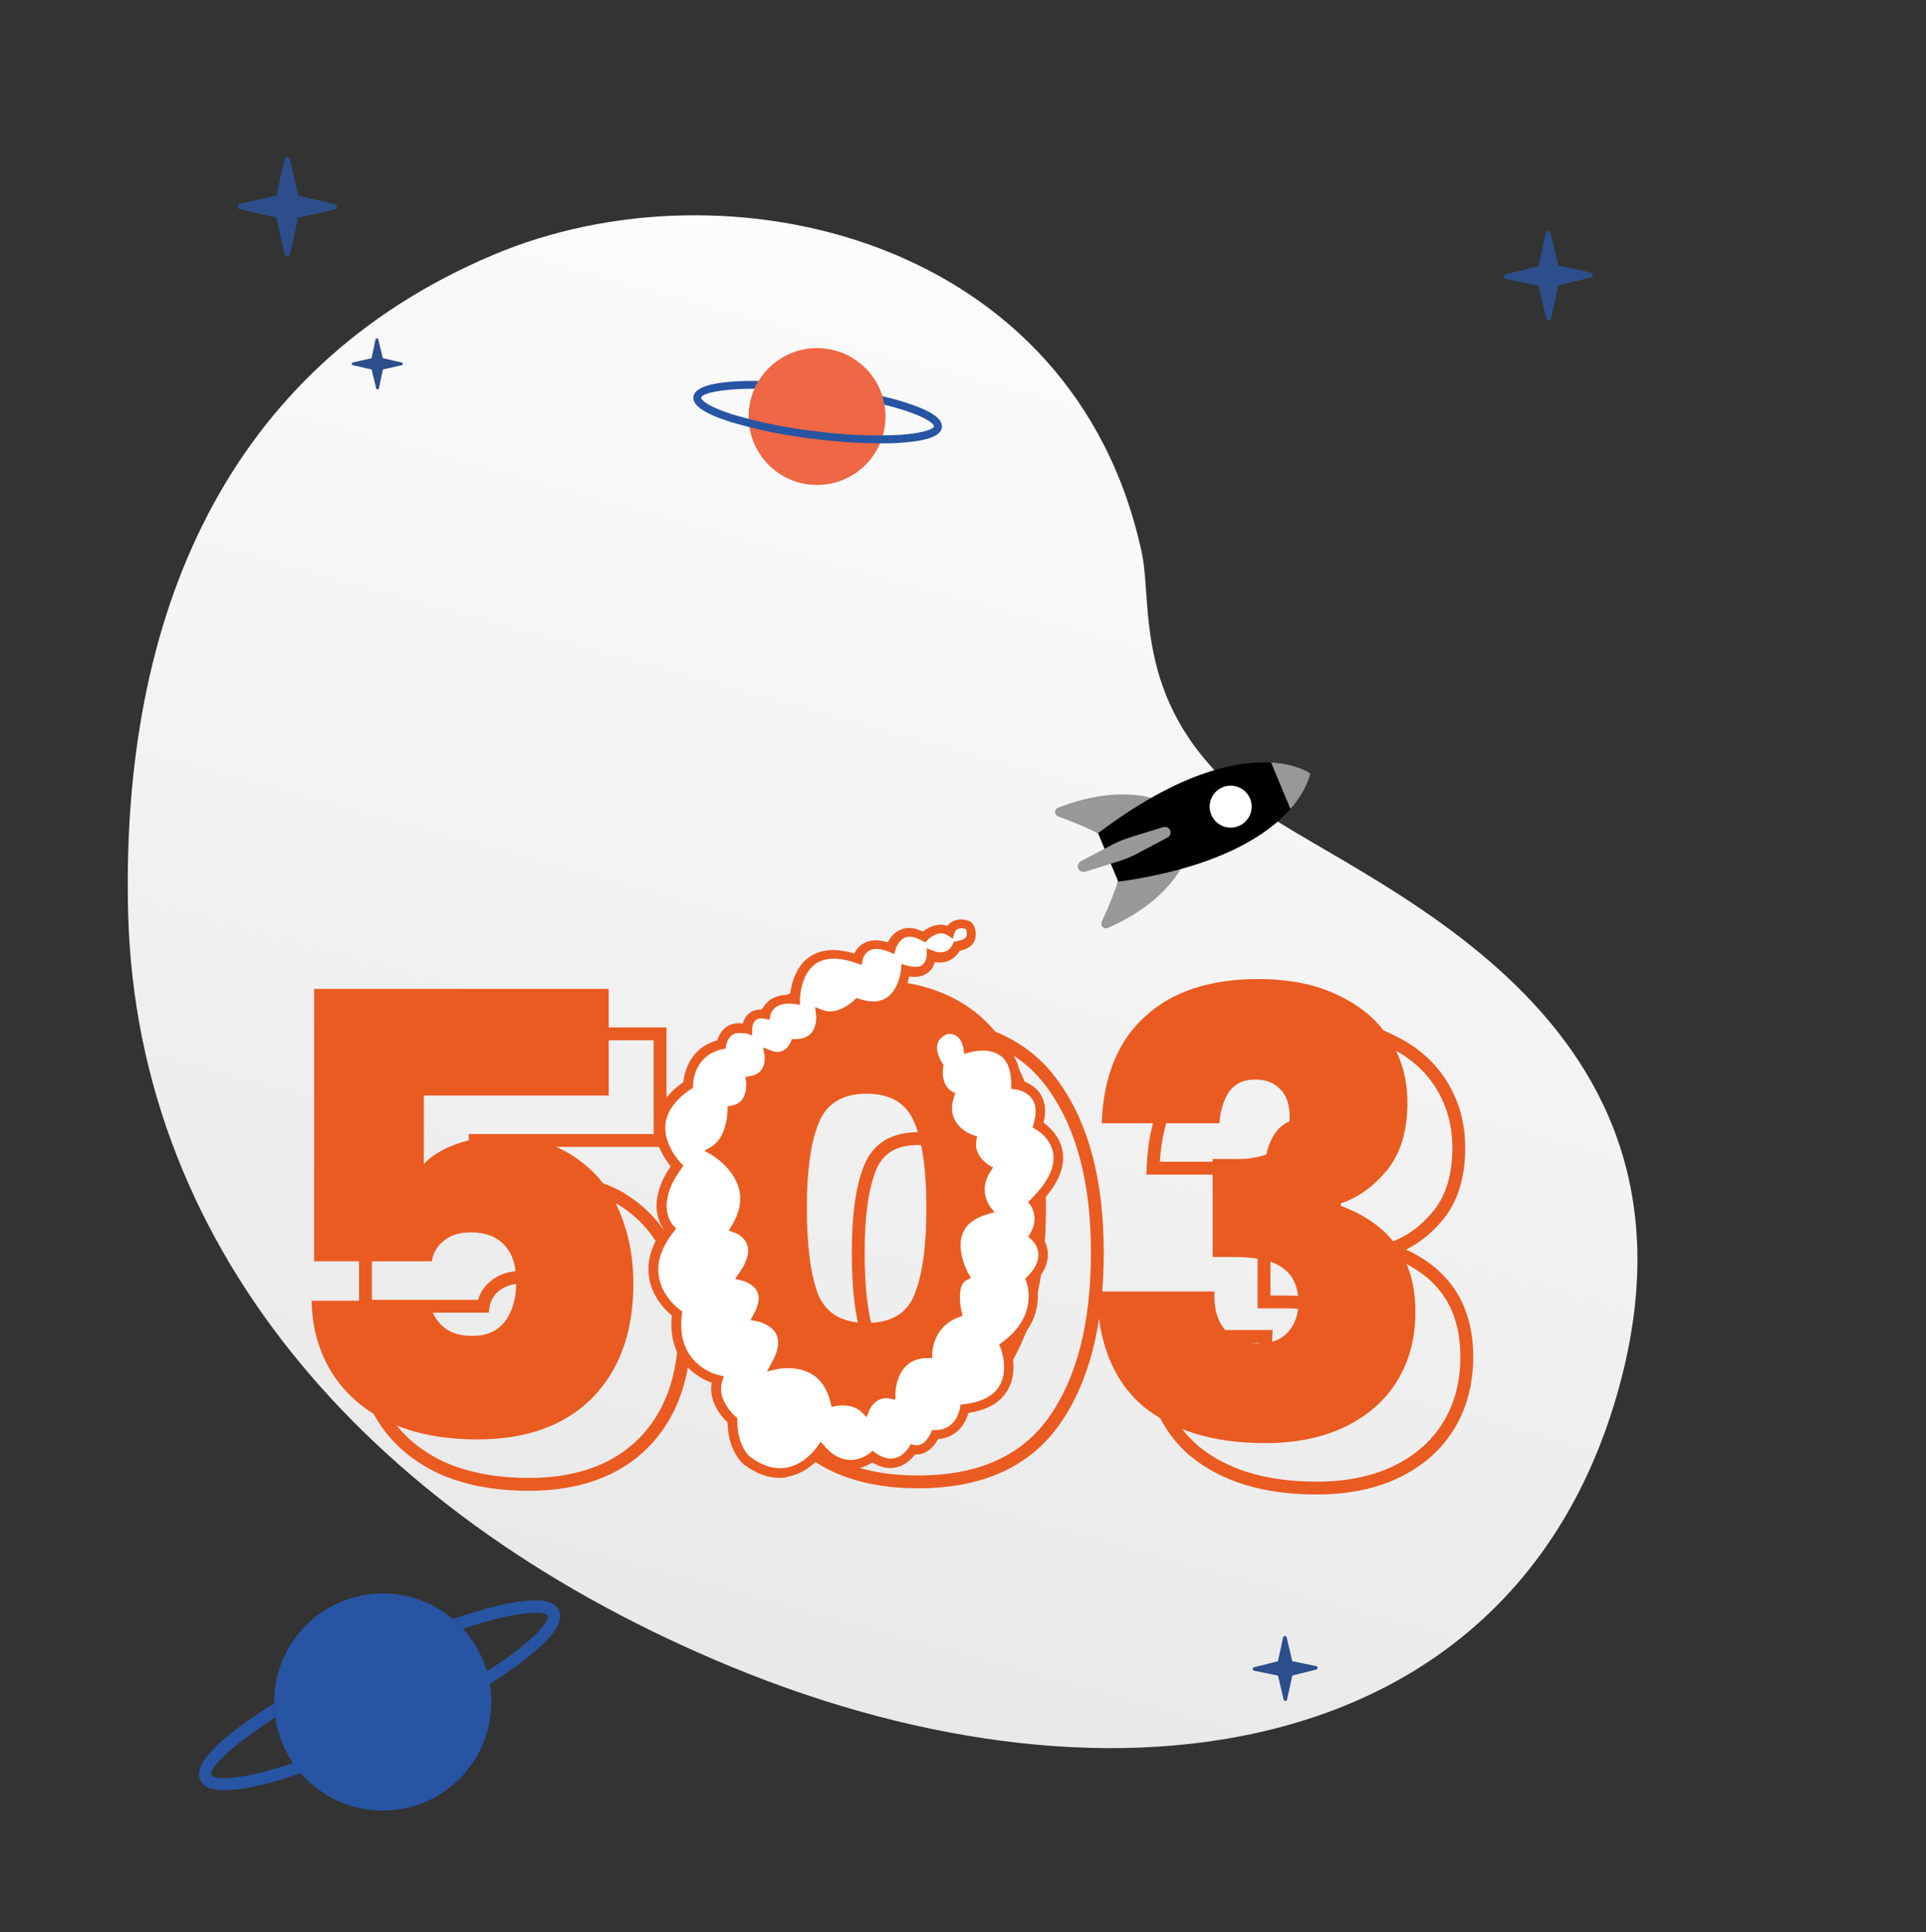 <svg width="300" height="301" viewBox="0 0 300 301" fill="none" xmlns="http://www.w3.org/2000/svg">
<rect x="0" y="0" width="300" height="301" fill="#333333" stroke="none"/>
<mask id="mask0" mask-type="alpha" maskUnits="userSpaceOnUse" x="0" y="0" width="300" height="301">
<rect y="0.227" width="300" height="300" fill="white"/>
</mask>
<g mask="url(#mask0)">
<path d="M177.868 86.195C179.577 94.504 176.366 110.146 194.116 124.577C209.069 136.733 267.954 155.823 252.485 215.005C237.016 274.188 174.388 284.632 113.809 259.604C58.987 236.954 21.371 195.615 19.964 142.367C18.738 95.752 35.386 57.211 76.8 39.719C113.058 24.351 167.335 36.835 177.868 86.195Z" fill="url(#paint0_linear)"/>
<path d="M102.816 177.659V178.659H103.816V177.659H102.816ZM74.016 177.659V176.659H73.016V177.659H74.016ZM74.016 188.315H73.016V190.819L74.741 189.003L74.016 188.315ZM79.008 185.243L78.666 184.303V184.303L79.008 185.243ZM97.536 187.259L96.969 188.083L96.977 188.088L97.536 187.259ZM104.448 195.611L105.368 195.219L104.448 195.611ZM100.224 224.795L100.931 225.502L100.936 225.496L100.224 224.795ZM68.544 228.539L68.109 229.439L68.118 229.443L68.127 229.447L68.544 228.539ZM59.712 220.859L58.865 221.39L59.712 220.859ZM56.544 209.627V208.627H55.529L55.544 209.642L56.544 209.627ZM74.88 209.627L75.872 209.497L75.758 208.627H74.88V209.627ZM76.8 213.467L76.093 214.174V214.174L76.8 213.467ZM86.688 212.795L87.488 213.395L86.688 212.795ZM86.592 200.987L85.85 201.657L85.859 201.666L85.867 201.675L86.592 200.987ZM77.088 200.315L77.719 201.091L77.724 201.086L77.088 200.315ZM75.264 203.483V204.483H76.125L76.253 203.631L75.264 203.483ZM56.928 203.483H55.928V204.483H56.928V203.483ZM56.928 161.051V160.051H55.928V161.051H56.928ZM102.816 161.051H103.816V160.051H102.816V161.051ZM102.816 176.659H74.016V178.659H102.816V176.659ZM73.016 177.659V188.315H75.016V177.659H73.016ZM74.741 189.003C75.825 187.862 77.345 186.911 79.35 186.182L78.666 184.303C76.447 185.11 74.639 186.207 73.291 187.626L74.741 189.003ZM79.35 186.182C81.338 185.459 83.556 185.091 86.016 185.091V183.091C83.356 183.091 80.902 183.49 78.666 184.303L79.35 186.182ZM86.016 185.091C90.47 185.091 94.1 186.11 96.969 188.083L98.103 186.435C94.828 184.183 90.778 183.091 86.016 183.091V185.091ZM96.977 188.088C99.954 190.093 102.132 192.725 103.528 196.002L105.368 195.219C103.82 191.584 101.39 188.648 98.095 186.429L96.977 188.088ZM103.528 196.002C104.943 199.324 105.656 202.965 105.656 206.939H107.656C107.656 202.72 106.897 198.809 105.368 195.219L103.528 196.002ZM105.656 206.939C105.656 214.294 103.574 219.97 99.512 224.093L100.936 225.496C105.45 220.915 107.656 214.688 107.656 206.939H105.656ZM99.517 224.087C95.462 228.143 89.79 230.227 82.368 230.227V232.227C90.178 232.227 96.41 230.022 100.931 225.502L99.517 224.087ZM82.368 230.227C77.167 230.227 72.707 229.349 68.961 227.63L68.127 229.447C72.189 231.312 76.945 232.227 82.368 232.227V230.227ZM68.979 227.638C65.29 225.855 62.497 223.415 60.559 220.327L58.865 221.39C61.023 224.83 64.118 227.51 68.109 229.439L68.979 227.638ZM60.559 220.327C58.617 217.233 57.605 213.671 57.544 209.611L55.544 209.642C55.611 214.03 56.711 217.956 58.865 221.39L60.559 220.327ZM56.544 210.627H74.88V208.627H56.544V210.627ZM73.888 209.756C74.11 211.455 74.855 212.936 76.093 214.174L77.507 212.759C76.569 211.821 76.034 210.742 75.872 209.497L73.888 209.756ZM76.093 214.174C77.43 215.51 79.324 216.099 81.6 216.099V214.099C79.652 214.099 78.347 213.599 77.507 212.759L76.093 214.174ZM81.6 216.099C84.095 216.099 86.114 215.226 87.488 213.395L85.888 212.195C84.958 213.435 83.585 214.099 81.6 214.099V216.099ZM87.488 213.395C88.807 211.636 89.416 209.355 89.416 206.651H87.416C87.416 209.066 86.873 210.881 85.888 212.195L87.488 213.395ZM89.416 206.651C89.416 204.005 88.771 201.829 87.317 200.298L85.867 201.675C86.845 202.704 87.416 204.304 87.416 206.651H89.416ZM87.334 200.316C85.879 198.708 83.817 197.971 81.312 197.971V199.971C83.415 199.971 84.873 200.577 85.85 201.657L87.334 200.316ZM81.312 197.971C79.406 197.971 77.757 198.468 76.452 199.543L77.724 201.086C78.595 200.369 79.762 199.971 81.312 199.971V197.971ZM76.457 199.538C75.244 200.524 74.505 201.802 74.275 203.334L76.253 203.631C76.407 202.603 76.884 201.769 77.719 201.091L76.457 199.538ZM75.264 202.483H56.928V204.483H75.264V202.483ZM57.928 203.483V161.051H55.928V203.483H57.928ZM56.928 162.051H102.816V160.051H56.928V162.051ZM101.816 161.051V177.659H103.816V161.051H101.816ZM121.87 169.115L122.687 169.692V169.692L121.87 169.115ZM164.11 169.115L163.294 169.692L163.298 169.697L164.11 169.115ZM164.206 221.339L163.39 220.761L164.206 221.339ZM121.774 221.339L120.954 221.91L120.958 221.916L121.774 221.339ZM150.478 181.979L149.548 182.347L149.551 182.353L150.478 181.979ZM135.502 181.979L136.429 182.353L136.432 182.347L135.502 181.979ZM135.406 208.571L134.47 208.922L134.474 208.934L134.479 208.945L135.406 208.571ZM150.478 208.571L149.548 208.202L149.544 208.213L150.478 208.571ZM116.15 195.131C116.15 184.246 118.367 175.802 122.687 169.692L121.054 168.537C116.414 175.099 114.15 183.999 114.15 195.131H116.15ZM122.687 169.692C126.934 163.685 133.628 160.611 142.99 160.611V158.611C133.152 158.611 125.766 161.873 121.054 168.537L122.687 169.692ZM142.99 160.611C152.352 160.611 159.046 163.685 163.294 169.692L164.927 168.537C160.214 161.873 152.828 158.611 142.99 158.611V160.611ZM163.298 169.697C167.679 175.806 169.926 184.248 169.926 195.131H171.926C171.926 183.997 169.63 175.095 164.923 168.532L163.298 169.697ZM169.926 195.131C169.926 206.146 167.709 214.653 163.39 220.761L165.023 221.916C169.664 215.352 171.926 206.387 171.926 195.131H169.926ZM163.39 220.761C159.143 226.767 152.419 229.843 142.99 229.843V231.843C152.889 231.843 160.309 228.582 165.023 221.916L163.39 220.761ZM142.99 229.843C133.561 229.843 126.837 226.767 122.591 220.761L120.958 221.916C125.671 228.582 133.091 231.843 142.99 231.843V229.843ZM122.595 220.767C118.337 214.658 116.15 206.149 116.15 195.131H114.15C114.15 206.385 116.38 215.347 120.954 221.91L122.595 220.767ZM153.302 195.131C153.302 189.326 152.693 184.79 151.405 181.604L149.551 182.353C150.695 185.183 151.302 189.415 151.302 195.131H153.302ZM151.408 181.611C150.731 179.901 149.673 178.566 148.218 177.671C146.773 176.782 145.011 176.371 142.99 176.371V178.371C144.746 178.371 146.119 178.727 147.17 179.374C148.211 180.015 149.009 180.985 149.548 182.347L151.408 181.611ZM142.99 176.371C140.97 176.371 139.207 176.782 137.762 177.671C136.307 178.566 135.249 179.901 134.572 181.611L136.432 182.347C136.971 180.985 137.769 180.015 138.81 179.374C139.861 178.727 141.235 178.371 142.99 178.371V176.371ZM134.575 181.604C133.287 184.79 132.678 189.326 132.678 195.131H134.678C134.678 189.415 135.285 185.183 136.429 182.353L134.575 181.604ZM132.678 195.131C132.678 201.059 133.255 205.681 134.47 208.922L136.343 208.219C135.254 205.316 134.678 200.978 134.678 195.131H132.678ZM134.479 208.945C135.16 210.63 136.232 211.939 137.703 212.814C139.162 213.682 140.944 214.083 142.99 214.083V212.083C141.197 212.083 139.794 211.731 138.726 211.095C137.669 210.466 136.868 209.519 136.333 208.196L134.479 208.945ZM142.99 214.083C145.036 214.083 146.813 213.682 148.258 212.811C149.718 211.932 150.765 210.617 151.412 208.928L149.544 208.213C149.039 209.532 148.263 210.473 147.226 211.098C146.176 211.731 144.785 212.083 142.99 212.083V214.083ZM151.408 208.939C152.693 205.691 153.302 201.062 153.302 195.131H151.302C151.302 200.975 150.695 205.306 149.548 208.203L151.408 208.939ZM179.608 181.979L178.609 181.943L178.572 182.979H179.608V181.979ZM186.328 165.371L187.001 166.111L187.007 166.105L186.328 165.371ZM216.568 162.107L216.121 163.001L216.131 163.006L216.141 163.011L216.568 162.107ZM224.536 169.019L223.682 169.539L223.687 169.547L224.536 169.019ZM224.056 189.275L224.827 189.911L224.835 189.902L224.056 189.275ZM216.856 194.459L216.54 193.51L215.856 193.738V194.459H216.856ZM216.856 194.843H215.856V195.538L216.507 195.78L216.856 194.843ZM225.688 222.011L224.832 221.493L225.688 222.011ZM217.624 229.211L218.065 230.108L217.624 229.211ZM186.04 226.043L185.394 226.806L185.399 226.81L185.405 226.815L186.04 226.043ZM178.84 208.187V207.187H177.816L177.84 208.211L178.84 208.187ZM197.176 208.187L198.175 208.236L198.227 207.187H197.176V208.187ZM198.808 214.139L198.051 214.792V214.792L198.808 214.139ZM208.6 214.523L207.873 213.836L207.863 213.847L207.853 213.858L208.6 214.523ZM207.832 204.539L207.232 205.339L207.24 205.344L207.248 205.35L207.832 204.539ZM196.888 202.811H195.888V203.811H196.888V202.811ZM196.888 187.547V186.547H195.888V187.547H196.888ZM200.152 187.547L200.178 186.547L200.165 186.547H200.152V187.547ZM206.296 186.395L206.743 187.289L206.75 187.286L206.756 187.282L206.296 186.395ZM207.448 176.699L206.718 177.383L206.729 177.394L206.741 177.406L207.448 176.699ZM199.384 177.179L198.552 176.624L198.546 176.634L199.384 177.179ZM197.944 181.979V182.979H198.88L198.942 182.045L197.944 181.979ZM180.607 182.014C180.857 174.975 183.026 169.724 187.001 166.11L185.655 164.631C181.182 168.697 178.871 174.518 178.609 181.943L180.607 182.014ZM187.007 166.105C190.994 162.42 196.611 160.515 203.992 160.515V158.515C196.269 158.515 190.11 160.513 185.649 164.636L187.007 166.105ZM203.992 160.515C208.806 160.515 212.837 161.359 216.121 163.001L217.015 161.212C213.387 159.398 209.034 158.515 203.992 158.515V160.515ZM216.141 163.011C219.508 164.602 222.004 166.783 223.682 169.539L225.39 168.499C223.484 165.367 220.668 162.939 216.995 161.202L216.141 163.011ZM223.687 169.547C225.373 172.256 226.224 175.335 226.224 178.811H228.224C228.224 174.99 227.283 171.541 225.385 168.49L223.687 169.547ZM226.224 178.811C226.224 183.002 225.209 186.247 223.277 188.648L224.835 189.902C227.127 187.054 228.224 183.323 228.224 178.811H226.224ZM223.285 188.638C221.271 191.079 219.021 192.683 216.54 193.51L217.172 195.407C220.067 194.442 222.617 192.59 224.827 189.911L223.285 188.638ZM215.856 194.459V194.843H217.856V194.459H215.856ZM216.507 195.78C220.234 197.166 222.955 199.154 224.75 201.706C226.545 204.257 227.472 207.453 227.472 211.355H229.472C229.472 207.128 228.463 203.508 226.386 200.555C224.309 197.604 221.222 195.4 217.205 193.905L216.507 195.78ZM227.472 211.355C227.472 215.227 226.583 218.596 224.832 221.493L226.544 222.528C228.505 219.281 229.472 215.546 229.472 211.355H227.472ZM224.832 221.493C223.084 224.386 220.548 226.661 217.183 228.313L218.065 230.108C221.74 228.304 224.58 225.779 226.544 222.528L224.832 221.493ZM217.183 228.313C213.829 229.959 209.795 230.803 205.048 230.803V232.803C210.029 232.803 214.379 231.918 218.065 230.108L217.183 228.313ZM205.048 230.803C197.204 230.803 191.117 228.921 186.675 225.27L185.405 226.815C190.307 230.844 196.892 232.803 205.048 232.803V230.803ZM186.686 225.28C182.361 221.615 180.027 215.975 179.84 208.163L177.84 208.211C178.037 216.398 180.503 222.662 185.394 226.806L186.686 225.28ZM178.84 209.187H197.176V207.187H178.84V209.187ZM196.177 208.137C196.041 210.855 196.612 213.126 198.051 214.792L199.565 213.485C198.572 212.335 198.055 210.638 198.175 208.236L196.177 208.137ZM198.051 214.792C199.512 216.483 201.653 217.251 204.28 217.251V215.251C202.043 215.251 200.536 214.61 199.565 213.485L198.051 214.792ZM204.28 217.251C206.358 217.251 208.095 216.596 209.347 215.187L207.853 213.858C207.057 214.753 205.914 215.251 204.28 215.251V217.251ZM209.327 215.209C210.626 213.834 211.232 212.033 211.232 209.915H209.232C209.232 211.636 208.75 212.907 207.873 213.836L209.327 215.209ZM211.232 209.915C211.232 207.245 210.339 205.111 208.416 203.727L207.248 205.35C208.525 206.27 209.232 207.72 209.232 209.915H211.232ZM208.432 203.739C206.629 202.387 203.827 201.811 200.248 201.811V203.811C203.709 203.811 205.963 204.387 207.232 205.339L208.432 203.739ZM200.248 201.811H196.888V203.811H200.248V201.811ZM197.888 202.811V187.547H195.888V202.811H197.888ZM196.888 188.547H200.152V186.547H196.888V188.547ZM200.126 188.546C202.673 188.613 204.894 188.214 206.743 187.289L205.849 185.5C204.37 186.24 202.495 186.608 200.178 186.547L200.126 188.546ZM206.756 187.282C208.931 186.155 209.888 183.962 209.888 181.115H207.888C207.888 183.515 207.117 184.842 205.836 185.507L206.756 187.282ZM209.888 181.115C209.888 178.988 209.374 177.211 208.155 175.991L206.741 177.406C207.442 178.107 207.888 179.274 207.888 181.115H209.888ZM208.178 176.015C206.994 174.752 205.397 174.163 203.512 174.163V176.163C204.955 176.163 205.982 176.597 206.718 177.383L208.178 176.015ZM203.512 174.163C201.38 174.163 199.663 174.957 198.552 176.624L200.216 177.733C200.897 176.713 201.932 176.163 203.512 176.163V174.163ZM198.546 176.634C197.599 178.09 197.083 179.865 196.946 181.912L198.942 182.045C199.061 180.252 199.505 178.828 200.222 177.724L198.546 176.634ZM197.944 180.979H179.608V182.979H197.944V180.979Z" fill="#EA5B21"/>
<path d="M94.816 170.659H66.016V181.315C67.232 180.035 68.896 179.011 71.008 178.243C73.12 177.475 75.456 177.091 78.016 177.091C82.624 177.091 86.464 178.147 89.536 180.259C92.672 182.371 94.976 185.155 96.448 188.611C97.92 192.067 98.656 195.843 98.656 199.939C98.656 207.491 96.512 213.443 92.224 217.795C87.936 222.083 81.984 224.227 74.368 224.227C69.056 224.227 64.448 223.331 60.544 221.539C56.704 219.683 53.76 217.123 51.712 213.859C49.664 210.595 48.608 206.851 48.544 202.627H66.88C67.072 204.099 67.712 205.379 68.8 206.467C69.888 207.555 71.488 208.099 73.6 208.099C75.84 208.099 77.536 207.331 78.688 205.795C79.84 204.259 80.416 202.211 80.416 199.651C80.416 197.155 79.808 195.267 78.592 193.987C77.376 192.643 75.616 191.971 73.312 191.971C71.584 191.971 70.176 192.419 69.088 193.315C68.064 194.147 67.456 195.203 67.264 196.483H48.928V154.051H94.816V170.659ZM107.15 188.131C107.15 177.123 109.39 168.451 113.87 162.115C118.35 155.779 125.39 152.611 134.99 152.611C144.59 152.611 151.63 155.779 156.11 162.115C160.654 168.451 162.926 177.123 162.926 188.131C162.926 199.267 160.686 208.003 156.206 214.339C151.726 220.675 144.654 223.843 134.99 223.843C125.326 223.843 118.254 220.675 113.774 214.339C109.358 208.003 107.15 199.267 107.15 188.131ZM144.302 188.131C144.302 182.371 143.694 177.987 142.478 174.979C141.262 171.907 138.766 170.371 134.99 170.371C131.214 170.371 128.718 171.907 127.502 174.979C126.286 177.987 125.678 182.371 125.678 188.131C125.678 194.019 126.254 198.499 127.406 201.571C128.622 204.579 131.15 206.083 134.99 206.083C138.83 206.083 141.326 204.579 142.478 201.571C143.694 198.499 144.302 194.019 144.302 188.131ZM171.608 174.979C171.864 167.747 174.104 162.211 178.328 158.371C182.552 154.467 188.44 152.515 195.992 152.515C200.92 152.515 205.112 153.379 208.568 155.107C212.088 156.771 214.744 159.075 216.536 162.019C218.328 164.899 219.224 168.163 219.224 171.811C219.224 176.163 218.168 179.651 216.056 182.275C213.944 184.835 211.544 186.563 208.856 187.459V187.843C216.6 190.723 220.472 196.227 220.472 204.355C220.472 208.387 219.544 211.939 217.688 215.011C215.832 218.083 213.144 220.483 209.624 222.211C206.104 223.939 201.912 224.803 197.048 224.803C189.048 224.803 182.712 222.883 178.04 219.043C173.432 215.139 171.032 209.187 170.84 201.187H189.176C189.048 203.747 189.592 205.731 190.808 207.139C192.024 208.547 193.848 209.251 196.28 209.251C198.136 209.251 199.576 208.675 200.6 207.523C201.688 206.371 202.232 204.835 202.232 202.915C202.232 200.483 201.432 198.691 199.832 197.539C198.296 196.387 195.768 195.811 192.248 195.811H188.888V180.547H192.152C194.584 180.611 196.632 180.227 198.296 179.395C200.024 178.499 200.888 176.739 200.888 174.115C200.888 172.131 200.408 170.659 199.448 169.699C198.488 168.675 197.176 168.163 195.512 168.163C193.656 168.163 192.28 168.835 191.384 170.179C190.552 171.459 190.072 173.059 189.944 174.979H171.608Z" fill="#EA5B21"/>
<path d="M180.566 124.676C180.566 124.676 174.523 121.973 164.808 125.831C164.195 126.069 164.198 126.949 164.822 127.187C166.972 127.972 170.478 129.362 171.874 130.374L180.566 124.676Z" fill="#989898"/>
<path d="M184.509 134.208C184.509 134.208 182.151 140.397 172.556 144.55C171.941 144.811 171.347 144.195 171.609 143.573C172.554 141.506 174.084 138.035 174.336 136.319L184.509 134.208Z" fill="#989898"/>
<path d="M173.359 128.089C172.605 128.625 171.824 129.182 171.04 129.787L174.186 137.354C175.171 137.217 176.11 137.076 177.026 136.909C190.908 134.491 197.695 129.763 201.004 126.026L197.998 118.803C193.006 118.487 184.878 119.972 173.359 128.089Z" fill="black"/>
<path d="M192.945 128.678C194.614 127.986 195.406 126.073 194.714 124.404C194.022 122.735 192.109 121.943 190.44 122.634C188.771 123.326 187.979 125.24 188.67 126.909C189.362 128.578 191.276 129.37 192.945 128.678Z" fill="white"/>
<path d="M201.006 126.003L198 118.78C202.07 119.025 204.051 120.462 204.051 120.462L204.071 120.511C204.071 120.511 203.693 122.931 201.006 126.003Z" fill="#989898"/>
<path d="M182.272 129.353C182.454 129.771 182.273 130.257 181.877 130.464L177.166 132.951C176.199 133.47 175.168 133.89 174.12 134.213L169.029 135.791C168.591 135.923 168.133 135.698 167.951 135.279C167.77 134.861 167.95 134.376 168.346 134.169L173.057 131.681C174.024 131.162 175.055 130.743 176.103 130.42L181.194 128.841C181.631 128.733 182.091 128.935 182.272 129.353Z" fill="#989898"/>
<path d="M151.257 145.213C151.357 145.934 151.381 147.127 149.045 147.5C149.045 147.5 147.926 150.085 145.068 148.942C145.068 148.942 145.068 152.397 141.041 151.229C141.041 151.229 140.469 158.686 133.583 156.399C133.583 156.399 130.724 159.258 127.841 158.114C127.841 158.114 128.413 162.713 123.814 162.713C123.814 162.713 122.67 165.572 119.787 164.428C119.787 164.428 120.359 167.883 116.928 168.455C116.928 168.455 117.5 172.482 114.07 173.054C114.07 173.054 114.07 177.653 111.211 179.368C111.211 179.368 119.24 183.967 114.666 191.424C114.666 191.424 119.837 193.139 115.81 198.881C115.81 198.881 120.98 200.025 118.097 205.195C118.097 205.195 124.411 206.339 120.955 212.653C120.955 212.653 128.413 210.938 130.128 218.395C130.128 218.395 132.986 217.823 134.727 219.538C134.727 219.538 135.87 216.68 138.754 217.251C138.754 217.251 138.754 210.938 144.496 210.938C144.496 210.938 144.496 206.339 149.094 204.624C149.094 204.624 147.951 200.025 150.238 198.881C150.238 198.881 145.639 190.852 153.693 188.54C153.693 188.54 151.406 185.682 153.693 182.227C153.693 182.227 150.835 180.511 151.406 177.628C151.406 177.628 146.236 175.913 147.951 170.742C147.951 170.742 145.664 169.599 146.236 166.143C146.236 166.143 143.377 162.116 147.379 160.401C147.379 160.401 150.238 159.829 150.835 163.26C150.835 163.26 158.292 160.973 158.292 169.002C158.292 169.002 163.462 169.574 161.747 175.316C161.747 175.316 169.205 179.343 161.176 187.372C161.176 187.372 162.891 189.659 161.176 192.543C161.176 192.543 164.631 195.401 160.604 199.428C160.604 199.428 162.891 205.17 156.577 209.769C156.577 209.769 160.032 218.37 150.263 219.538C150.263 219.538 149.691 223.565 145.664 223.565C145.664 223.565 144.521 226.424 142.209 225.852C142.209 225.852 139.922 229.879 135.895 226.996C135.895 226.996 131.868 230.451 127.866 225.852C127.866 225.852 123.267 232.738 116.381 227.567C116.381 227.567 114.094 225.852 114.094 221.254C114.094 221.254 110.639 218.395 111.807 214.94C111.807 214.94 104.35 213.224 105.494 204.599C105.494 204.599 98.036 199.428 104.35 191.399C104.35 191.399 100.895 187.944 105.494 181.63C105.494 181.63 98.608 174.744 107.209 169.002C107.209 169.002 107.209 163.832 112.379 162.688C112.379 162.688 112.951 159.233 116.406 160.401C116.406 160.401 116.406 157.543 119.265 158.114C119.265 158.114 119.837 155.256 123.864 155.827C123.864 155.827 123.864 146.058 133.633 149.513C133.633 149.513 134.354 145.959 138.803 147.798C138.803 147.798 139.947 143.771 143.974 146.083C143.974 146.083 146.037 143.995 148.001 145.263C148.001 145.263 148.548 143.498 150.735 144.194C151.058 144.293 151.207 144.79 151.257 145.213Z" fill="white"/>
<path d="M121.427 230.227C119.588 230.227 117.748 229.531 115.909 228.163C115.809 228.089 113.423 226.249 113.323 221.576C112.528 220.83 110.316 218.419 110.862 215.411C108.923 214.69 103.902 212.105 104.648 204.921C103.753 204.2 101.566 202.112 101.093 198.955C100.72 196.469 101.466 193.934 103.33 191.398C102.485 190.18 100.969 186.825 104.474 181.679C103.629 180.66 101.789 178.074 102.112 174.967C102.361 172.556 103.803 170.418 106.438 168.579C106.562 167.286 107.333 163.284 111.708 162.066C111.906 161.469 112.354 160.45 113.323 159.854C114.019 159.431 114.815 159.307 115.71 159.456C115.834 158.934 116.132 158.312 116.679 157.865C117.226 157.417 117.897 157.219 118.693 157.268C119.14 156.349 120.284 154.857 123.068 154.981C123.217 153.564 123.789 150.681 126.051 149.09C127.816 147.847 130.177 147.673 133.061 148.543C133.309 148.021 133.781 147.35 134.602 146.903C135.596 146.381 136.839 146.331 138.281 146.803C138.604 146.157 139.225 145.262 140.294 144.814C141.314 144.392 142.482 144.491 143.75 145.113C144.62 144.417 146.111 143.696 147.578 144.218C147.777 143.969 148.05 143.696 148.423 143.522C149.094 143.174 149.914 143.124 150.834 143.422C151.257 143.547 151.779 143.944 151.953 145.063C152.176 146.679 151.356 147.698 149.492 148.121C148.92 149.09 147.627 150.258 145.614 149.861C145.465 150.408 145.142 151.079 144.495 151.551C143.75 152.098 142.805 152.297 141.612 152.098C141.363 153.316 140.692 155.503 138.877 156.697C137.485 157.616 135.77 157.79 133.732 157.194C132.936 157.865 130.873 159.381 128.561 159.058C128.487 159.903 128.238 161.072 127.418 161.991C126.672 162.837 125.603 163.309 124.261 163.408C123.689 164.427 122.421 165.67 120.532 165.372C120.507 165.695 120.458 166.043 120.333 166.416C120.035 167.361 119.339 168.504 117.674 169.001C117.698 170.592 117.102 172.904 114.74 173.6C114.641 174.818 114.243 177.577 112.428 179.268C113.671 180.187 115.809 182.126 116.53 184.935C117.027 186.924 116.754 188.962 115.66 191.025C116.381 191.448 117.4 192.219 117.823 193.561C118.295 194.978 117.972 196.619 116.903 198.433C117.698 198.781 118.792 199.477 119.339 200.695C119.861 201.839 119.786 203.181 119.115 204.673C120.085 205.021 121.551 205.791 122.272 207.283C122.869 208.526 122.844 210.017 122.173 211.683C122.943 211.633 123.963 211.683 125.031 211.931C127.02 212.403 129.556 213.771 130.649 217.499C131.544 217.425 133.11 217.474 134.453 218.32C135.099 217.35 136.292 216.306 138.007 216.331C138.256 213.945 139.698 210.464 143.774 210.116C143.973 208.724 144.818 205.617 148.199 204.076C147.975 202.783 147.677 199.925 149.243 198.533C148.647 197.265 147.528 194.232 148.597 191.548C149.243 189.957 150.561 188.763 152.5 188.018C151.853 186.7 151.431 184.562 152.649 182.325C151.804 181.629 150.387 180.138 150.536 178C148.597 177.13 146.036 174.843 147.031 170.94C146.285 170.344 145.042 168.902 145.39 166.217C144.992 165.571 144.098 163.831 144.57 162.165C144.893 161.047 145.713 160.202 147.031 159.63L147.105 159.605L147.18 159.58C147.23 159.58 148.622 159.307 149.865 160.152C150.561 160.624 151.058 161.345 151.331 162.29C152.524 162.066 154.861 161.892 156.676 163.209C158.093 164.253 158.863 165.969 158.963 168.305C159.783 168.529 161.15 169.051 162.02 170.369C162.816 171.562 162.99 173.078 162.542 174.893C163.412 175.514 165.152 177.006 165.525 179.442C165.898 181.927 164.73 184.587 162.045 187.396C162.493 188.291 163.114 190.131 162.02 192.318C162.492 192.865 163.164 193.884 163.213 195.251C163.288 196.693 162.666 198.135 161.374 199.552C161.772 201.068 162.542 205.915 157.397 209.942C157.769 211.16 158.416 214.119 156.924 216.604C155.806 218.494 153.767 219.662 150.834 220.109C150.412 221.7 149.069 223.962 146.111 224.186C145.539 225.28 144.296 226.697 142.532 226.572C142.059 227.194 141.065 228.263 139.573 228.586C138.38 228.859 137.137 228.586 135.87 227.815C134.652 228.586 131.296 230.202 127.865 226.896C126.995 227.89 125.181 229.605 122.62 230.053C122.247 230.202 121.85 230.227 121.427 230.227ZM115.063 160.922C114.715 160.922 114.392 160.997 114.144 161.171C113.298 161.668 113.1 162.837 113.1 162.837L113.025 163.334L112.528 163.433C108.004 164.427 107.954 168.827 107.954 169.026V169.424L107.631 169.648C105.195 171.263 103.877 173.128 103.654 175.141C103.33 178.373 105.99 181.107 106.015 181.132L106.463 181.579L106.09 182.101C101.963 187.769 104.747 190.777 104.872 190.901L105.319 191.374L104.921 191.896C103.057 194.257 102.286 196.569 102.61 198.781C103.107 202.062 105.866 204.001 105.891 204.026L106.264 204.275L106.214 204.722C105.17 212.577 111.683 214.168 111.956 214.218L112.752 214.392L112.503 215.163C111.534 218.071 114.541 220.631 114.566 220.656L114.84 220.88V221.228C114.84 225.33 116.754 226.896 116.853 226.945C118.767 228.362 120.632 228.934 122.446 228.636C125.404 228.138 127.244 225.429 127.269 225.404L127.816 224.584L128.462 225.305C131.917 229.257 135.323 226.498 135.447 226.374L135.894 226.001L136.367 226.324C137.411 227.07 138.405 227.343 139.3 227.169C140.742 226.871 141.587 225.429 141.587 225.429L141.86 224.957L142.407 225.081C144.048 225.504 144.968 223.266 144.968 223.241L145.166 222.769H145.664C148.97 222.769 149.492 219.538 149.517 219.388L149.591 218.817L150.163 218.742C152.897 218.419 154.762 217.45 155.681 215.883C157.173 213.348 155.88 210.017 155.855 209.992L155.632 209.445L156.104 209.097C161.846 204.921 159.957 199.85 159.858 199.651L159.684 199.204L160.032 198.856C161.225 197.663 161.796 196.494 161.747 195.351C161.672 193.959 160.653 193.064 160.653 193.064L160.156 192.666L160.479 192.119C161.921 189.733 160.578 187.869 160.529 187.769L160.156 187.247L160.603 186.8C163.213 184.19 164.357 181.828 164.059 179.715C163.711 177.254 161.374 175.937 161.349 175.937L160.827 175.638L161.001 175.067C161.473 173.451 161.424 172.158 160.802 171.239C159.932 169.921 158.192 169.697 158.192 169.697L157.521 169.623V168.952C157.521 166.789 156.949 165.273 155.831 164.452C153.941 163.06 151.058 163.93 151.033 163.93L150.213 164.179L150.063 163.334C149.914 162.439 149.566 161.792 149.044 161.42C148.448 160.997 147.777 161.047 147.553 161.072C146.708 161.444 146.21 161.942 146.036 162.588C145.639 163.98 146.807 165.621 146.807 165.645L146.981 165.894L146.931 166.192C146.459 169.001 148.174 169.971 148.249 169.996L148.796 170.294L148.597 170.891C147.13 175.266 151.381 176.782 151.58 176.832L152.201 177.03L152.077 177.677C151.605 180.013 153.991 181.48 154.016 181.48L154.687 181.878L154.265 182.524C152.301 185.482 154.215 187.943 154.215 187.968L154.911 188.838L153.842 189.136C151.853 189.708 150.536 190.702 149.964 192.094C148.845 194.854 150.809 198.334 150.834 198.383L151.232 199.079L150.536 199.427C149.094 200.148 149.517 203.28 149.79 204.325L149.939 204.971L149.318 205.195C145.291 206.711 145.216 210.638 145.216 210.812V211.558H144.47C139.524 211.558 139.474 216.903 139.474 217.126V218.046L138.579 217.872C136.342 217.425 135.447 219.612 135.397 219.712L134.975 220.756L134.179 219.96C132.762 218.543 130.277 219.016 130.252 219.016L129.531 219.165L129.357 218.469C128.711 215.685 127.144 213.945 124.683 213.348C122.794 212.901 121.104 213.273 121.079 213.273L119.463 213.646L120.259 212.18C121.228 210.415 121.452 208.973 120.93 207.879C120.159 206.263 117.947 205.816 117.922 205.816L116.903 205.642L117.4 204.722C118.171 203.305 118.37 202.162 117.972 201.242C117.375 199.925 115.61 199.502 115.585 199.477L114.492 199.229L115.138 198.309C116.356 196.569 116.779 195.102 116.406 193.959C115.958 192.542 114.392 191.995 114.367 191.995L113.497 191.697L113.995 190.901C115.188 188.937 115.561 187.048 115.113 185.234C114.268 181.878 110.862 179.914 110.813 179.889L109.719 179.268L110.813 178.621C113.299 177.13 113.323 172.979 113.323 172.954V172.332L113.945 172.233C116.63 171.785 116.207 168.628 116.207 168.479L116.107 167.758L116.828 167.634C117.972 167.435 118.668 166.888 118.966 165.919C119.19 165.173 119.09 164.477 119.09 164.477L118.867 163.16L120.085 163.657C122.123 164.477 122.993 162.712 123.142 162.339L123.341 161.867H123.838C124.957 161.867 125.802 161.569 126.349 160.947C127.318 159.854 127.12 158.138 127.12 158.114L126.97 156.871L128.139 157.343C130.525 158.288 133.061 155.802 133.086 155.777L133.409 155.454L133.856 155.603C135.621 156.199 137.063 156.125 138.132 155.404C140.071 154.111 140.319 151.104 140.344 151.079L140.419 150.159L141.289 150.408C142.034 150.631 143.054 150.78 143.675 150.308C144.321 149.811 144.346 148.841 144.346 148.817L144.371 147.723L145.39 148.121C147.453 148.941 148.274 147.4 148.398 147.077L148.572 146.704L148.97 146.629C150.735 146.331 150.635 145.685 150.561 145.162C150.536 144.914 150.461 144.765 150.436 144.715C149.914 144.566 149.517 144.566 149.193 144.715C148.821 144.914 148.696 145.287 148.696 145.287L148.398 146.231L147.578 145.685C146.161 144.765 144.57 146.331 144.495 146.405L144.098 146.803L143.6 146.53C142.556 145.933 141.662 145.784 140.965 146.057C139.921 146.48 139.524 147.797 139.524 147.822L139.3 148.618L138.529 148.295C137.212 147.748 136.168 147.673 135.422 148.071C134.577 148.518 134.378 149.463 134.378 149.463L134.204 150.308L133.384 150.035C130.649 149.065 128.512 149.115 127.02 150.159C124.634 151.849 124.609 155.603 124.609 155.653V156.523L123.764 156.398C120.582 155.951 120.06 157.89 120.01 158.114L119.861 158.834L119.14 158.71C118.519 158.586 118.046 158.66 117.723 158.909C117.276 159.282 117.152 160.028 117.152 160.276V161.295L116.182 160.972C115.735 160.972 115.387 160.922 115.063 160.922Z" fill="#EA5B21"/>
<path d="M234.585 43.454L239.655 44.541L240.859 49.597C240.913 49.757 241.074 49.915 241.234 49.914C241.394 49.913 241.553 49.806 241.605 49.592L242.745 44.469L247.801 43.211C247.96 43.157 248.119 42.996 248.118 42.836C248.117 42.676 248.01 42.517 247.796 42.465L242.726 41.377L241.522 36.322C241.468 36.162 241.307 36.003 241.147 36.004C240.987 36.005 240.828 36.113 240.776 36.326L239.635 41.45L234.58 42.708C234.42 42.762 234.261 42.923 234.262 43.083C234.264 43.296 234.371 43.455 234.585 43.454Z" fill="#2C4E8B"/>
<path d="M195.327 260.248L199.063 261.024L199.939 264.75C199.993 264.856 200.1 264.962 200.206 264.961C200.366 264.96 200.472 264.853 200.472 264.746L201.301 261.01L205.026 260.081C205.132 260.027 205.238 259.92 205.238 259.813C205.237 259.653 205.129 259.548 205.023 259.548L201.287 258.772L200.411 255.047C200.357 254.94 200.25 254.835 200.143 254.835C199.983 254.836 199.877 254.943 199.878 255.05L199.049 258.786L195.324 259.715C195.217 259.769 195.111 259.877 195.112 259.983C195.113 260.09 195.22 260.249 195.327 260.248Z" fill="#2C4E8B"/>
<path d="M52.08 32.655L46.438 33.916L45.195 39.574C45.143 39.787 44.983 39.895 44.77 39.896C44.557 39.897 44.396 39.738 44.342 39.579L43.027 33.884L37.37 32.587C37.156 32.535 37.048 32.376 37.047 32.163C37.046 31.95 37.205 31.789 37.417 31.734L43.059 30.473L44.303 24.816C44.355 24.602 44.514 24.495 44.727 24.493C44.941 24.492 45.101 24.651 45.156 24.81L46.47 30.505L52.128 31.802C52.342 31.854 52.449 32.013 52.45 32.226C52.452 32.44 52.293 32.654 52.08 32.655Z" fill="#2C4E8B"/>
<path d="M62.571 56.895L59.643 57.553L59.022 60.488C59.023 60.595 58.917 60.649 58.81 60.65C58.703 60.65 58.596 60.598 58.596 60.491L57.885 57.564L54.949 56.89C54.843 56.89 54.789 56.784 54.788 56.678C54.787 56.571 54.84 56.464 54.946 56.463L57.874 55.805L58.495 52.87C58.494 52.764 58.601 52.71 58.707 52.709C58.814 52.708 58.921 52.761 58.921 52.867L59.633 55.794L62.568 56.469C62.675 56.468 62.729 56.575 62.729 56.681C62.73 56.788 62.677 56.841 62.571 56.895Z" fill="#2C4E8B"/>
<path d="M127.269 75.547C133.157 75.547 137.929 70.774 137.929 64.887C137.929 58.999 133.157 54.227 127.269 54.227C121.382 54.227 116.609 58.999 116.609 64.887C116.609 70.774 121.382 75.547 127.269 75.547Z" fill="#EF6744"/>
<path d="M141.07 62.706C139.97 62.346 138.74 62.016 137.42 61.706C137.553 62.142 137.656 62.587 137.73 63.036C138.79 63.306 139.79 63.586 140.73 63.876C144.73 65.156 145.52 66.176 145.49 66.426C145.46 66.676 144.43 67.426 140.25 67.746C135.818 67.955 131.376 67.761 126.98 67.166C122.576 66.674 118.225 65.787 113.98 64.516C109.98 63.226 109.19 62.216 109.22 61.956C109.3 61.296 112.22 60.556 117.53 60.546C117.709 60.128 117.92 59.723 118.16 59.336C112.98 59.276 108.26 59.816 108.01 61.806C107.85 63.146 109.68 64.406 113.61 65.676C117.93 66.969 122.358 67.873 126.84 68.376C130.253 68.81 133.689 69.041 137.13 69.066C138.27 69.066 139.35 69.066 140.34 68.966C144.46 68.696 146.55 67.916 146.71 66.576C146.87 65.236 145.07 63.986 141.07 62.706Z" fill="#2755A3"/>
<path d="M59.621 282.047C68.96 282.047 76.531 274.476 76.531 265.137C76.531 255.797 68.96 248.227 59.621 248.227C50.282 248.227 42.711 255.797 42.711 265.137C42.711 274.476 50.282 282.047 59.621 282.047Z" fill="#2755A3"/>
<path d="M76.3 250.448C74.52 250.918 72.59 251.508 70.55 252.208C71.1 252.676 71.618 253.18 72.1 253.718C73.74 253.178 75.32 252.718 76.78 252.318C83.21 250.658 85.16 251.318 85.33 251.698C85.5 252.078 84.8 253.998 79.44 257.918C73.678 261.961 67.564 265.475 61.17 268.418C54.846 271.498 48.26 274.008 41.49 275.918C35.06 277.588 33.12 276.918 32.94 276.538C32.49 275.538 35.76 272.128 42.87 267.538C42.76 266.823 42.7 266.101 42.69 265.378C35.69 269.698 29.83 274.438 31.2 277.318C32.11 279.238 35.63 279.378 41.97 277.738C48.851 275.796 55.544 273.243 61.97 270.108C66.909 267.794 71.704 265.186 76.33 262.298C77.857 261.318 79.263 260.361 80.55 259.428C85.83 255.568 87.96 252.748 87.05 250.818C86.14 248.888 82.64 248.808 76.3 250.448Z" fill="#2755A3"/>
</g>
<defs>
<linearGradient id="paint0_linear" x1="90" y1="246.726" x2="156.06" y2="7.291" gradientUnits="userSpaceOnUse">
<stop stop-color="#E9E9E9"/>
<stop offset="1" stop-color="white"/>
</linearGradient>
</defs>
</svg>
